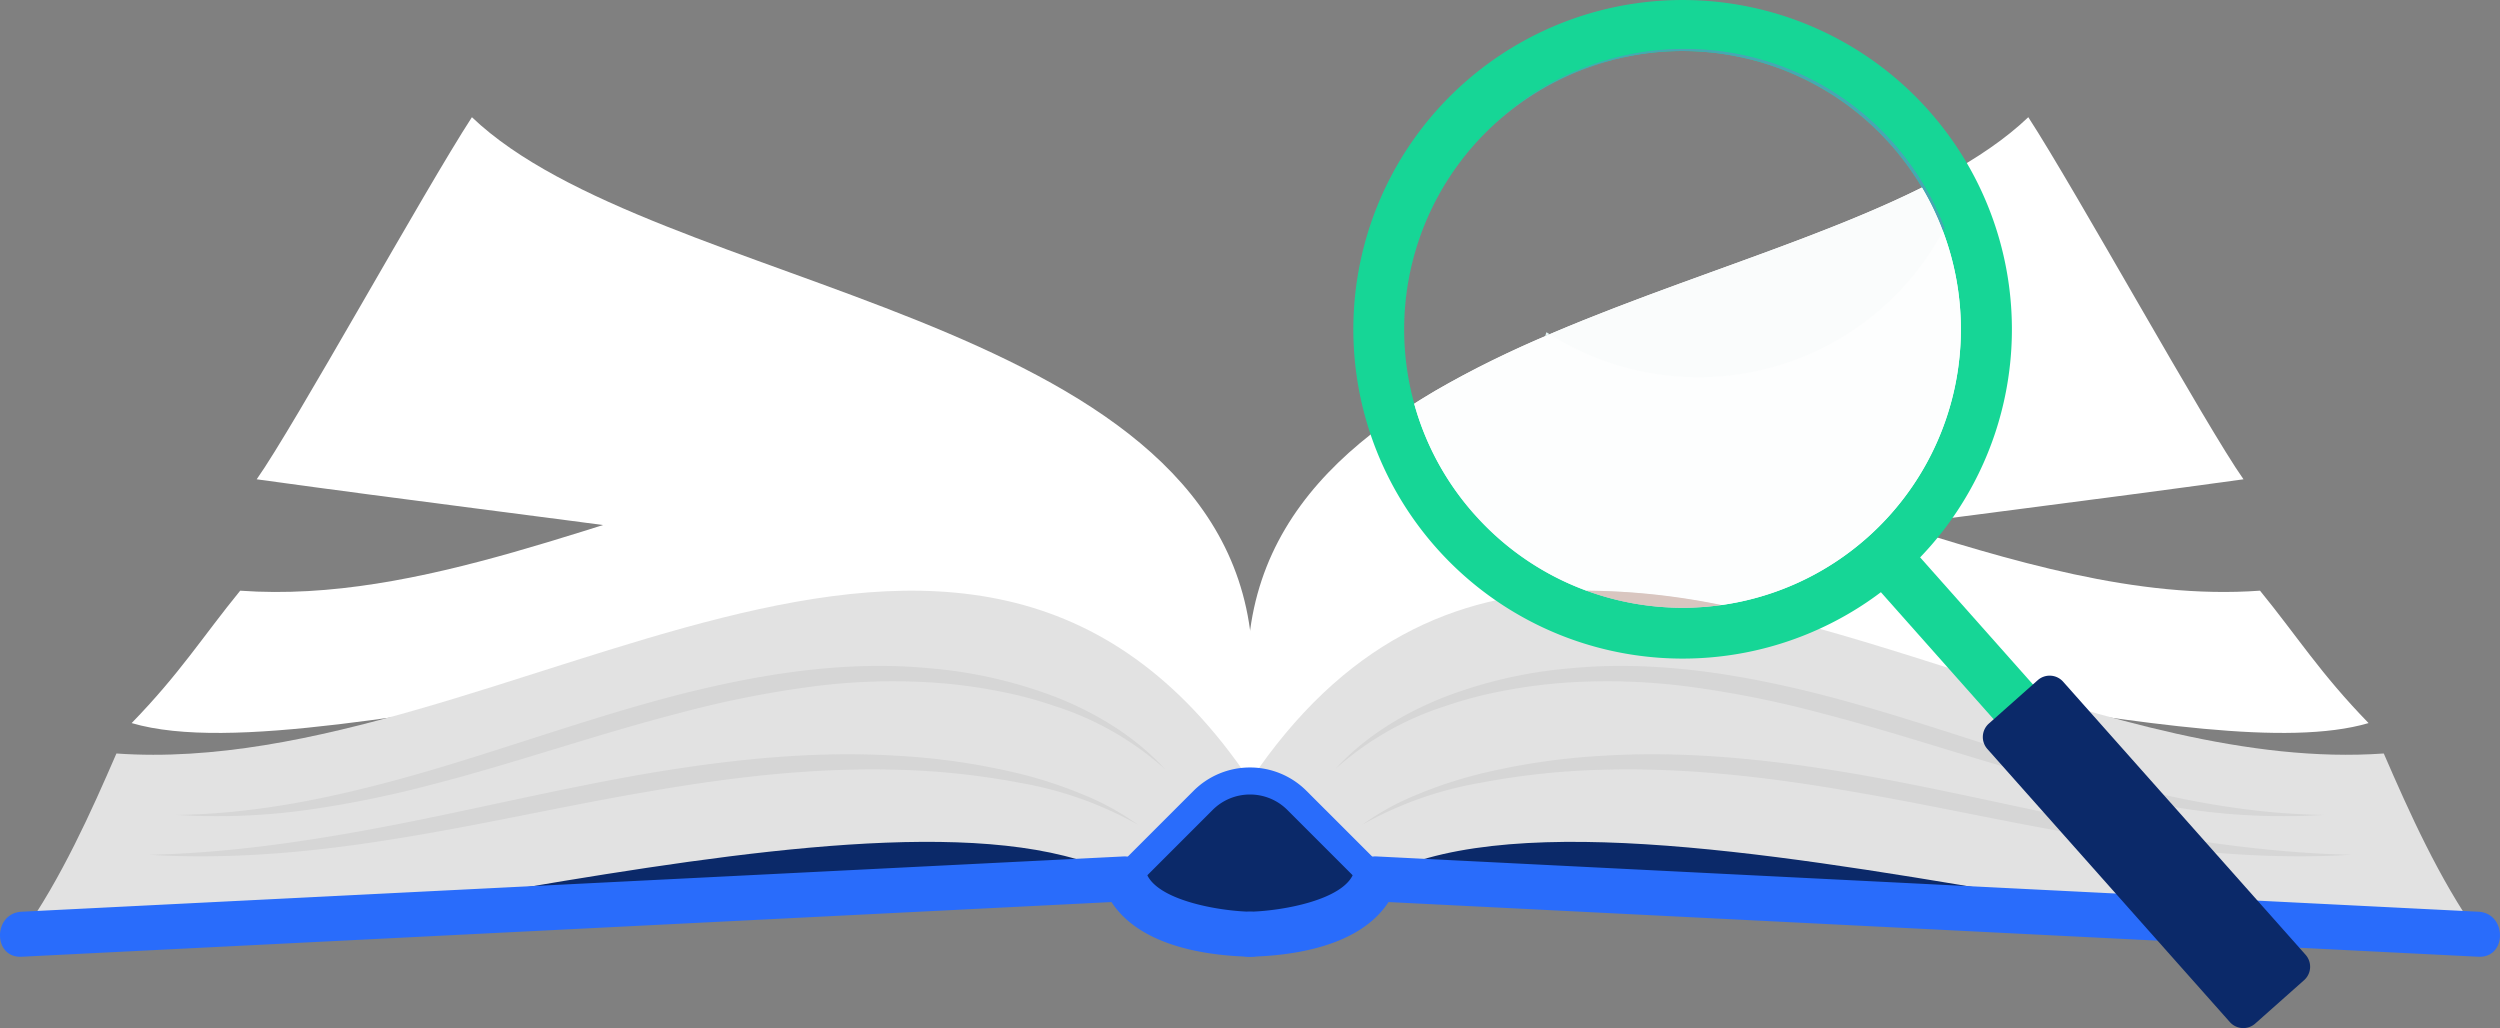 <svg xmlns="http://www.w3.org/2000/svg" width="470.935" height="193.665" viewBox="0 0 470.935 193.665">
  <rect x="0" y="0" width="470.935" height="193.665" fill="#808080" stroke="none"/>
  <g id="Group_23" data-name="Group 23" transform="translate(-14511.065 -5800.121)">
    <g id="g10" transform="translate(14511.065 5800.121)">
      <g id="g12" transform="translate(0 0)">
        <path id="path224" d="M503.912-172.6c-15.386,4.529-43.017-.092-73.208-4.712-42.534-6.508-90.15-13.018-115.776,6.057C298-166.328,293.2-174.43,293-188.712c32.884-49.945,75.53-35.866,120.211-21.789,23.229,7.319,47.008,14.637,70.251,12.959,7.158,8.783,11.327,15.558,20.448,24.939" transform="translate(-57.735 308.81)" fill="#fff"/>
        <path id="path226" d="M480.343-205.039C363.2-188.826,312.126-188.826,293.191-144.009c0-10.128,0-17.2-.149-31.146,6.576-61.616,112.365-65.263,146.76-98.095,8.873,13.641,33.556,58.348,40.541,68.209" transform="translate(-57.724 295.326)" fill="#fff"/>
        <path id="path228" d="M499.15-152.258H310.5v-22.7H499.15v22.7" transform="translate(-52.972 322.076)" fill="#0b2969"/>
        <path id="path230" d="M525.137-138.423c-16.74,4.827-51.727-1.511-89.044-7.85-45.945-7.8-95.421-15.608-118.714-2.573-18.239,5.211-32.7,9.58-23.625-18.443,35.143-52.355,84.2-36.375,134.386-20.393,26.717,8.506,53.754,17.013,79.19,15.213,4.754,10.978,10.421,23.623,17.8,34.046" transform="translate(-58.288 314.407)" fill="#e2e2e2"/>
        <path id="path232" d="M305.767-172.533c5.457-6.008,12.6-10.391,20.159-13.437a86.252,86.252,0,0,1,23.827-5.552c16.368-1.625,32.782,1.116,48.481,5.16,15.744,4.122,30.957,9.651,46.4,14.18,15.434,4.48,31.241,8.069,47.455,8.247a123.251,123.251,0,0,1-24.283-.874,202.79,202.79,0,0,1-23.874-4.822c-15.729-4.049-31-9.441-46.557-13.451a195.31,195.31,0,0,0-23.536-4.81,117.922,117.922,0,0,0-23.879-1,97.082,97.082,0,0,0-11.875,1.471,77.613,77.613,0,0,0-11.587,3,56.872,56.872,0,0,0-20.734,11.887" transform="translate(-54.26 317.439)" fill="#d6d6d6"/>
        <path id="path234" d="M309.773-165.633a49.119,49.119,0,0,1,10.421-5.721,83.08,83.08,0,0,1,11.332-3.766,127.04,127.04,0,0,1,23.62-3.516c15.949-.987,31.905.763,47.538,3.42,15.651,2.724,31.034,6.418,46.5,9.465,15.469,3.006,31.079,5.418,46.913,5.77-15.817.97-31.753-.577-47.382-3.165-15.663-2.534-31.086-6.089-46.608-8.729-15.5-2.7-31.164-4.559-46.847-4.127a141.13,141.13,0,0,0-23.368,2.493,69.167,69.167,0,0,0-22.12,7.875" transform="translate(-53.17 320.999)" fill="#d6d6d6"/>
        <path id="path236" d="M127.558-172.6c37.059,10.912,145.166-31.269,188.984,1.345,16.928,4.931,21.727-3.172,21.927-17.452-49.98-75.91-122.508-3.928-190.464-8.832-7.156,8.783-11.327,15.558-20.446,24.939" transform="translate(-102.76 308.81)" fill="#fff"/>
        <path id="path238" d="M146.076-205.039c117.148,16.214,168.219,16.214,187.153,61.031,0-10.128,0-17.2.149-31.147-6.578-61.614-112.366-65.261-146.76-98.093-8.873,13.641-33.556,58.348-40.543,68.209" transform="translate(-97.721 295.326)" fill="#fff"/>
        <path id="path240" d="M127.558-152.258h188.65v-22.7H127.558v22.7" transform="translate(-102.76 322.076)" fill="#0b2969"/>
        <path id="path242" d="M111.309-138.423c37.347,10.769,165.546-34.046,207.757-10.423,18.239,5.212,32.7,9.58,23.625-18.443-53.851-80.223-140.357,0-213.577-5.18-4.755,10.978-10.422,23.623-17.8,34.046" transform="translate(-107.182 314.407)" fill="#e2e2e2"/>
        <path id="path244" d="M320.444-172.533A56.886,56.886,0,0,0,299.71-184.42a77.633,77.633,0,0,0-11.588-3,97.059,97.059,0,0,0-11.873-1.471,117.948,117.948,0,0,0-23.881,1,195.378,195.378,0,0,0-23.536,4.81c-15.559,4.01-30.828,9.4-46.556,13.451a202.849,202.849,0,0,1-23.874,4.822,123.266,123.266,0,0,1-24.284.874c16.214-.178,32.021-3.767,47.454-8.247,15.447-4.529,30.662-10.058,46.406-14.18,15.7-4.044,32.112-6.785,48.481-5.16a86.24,86.24,0,0,1,23.825,5.552c7.562,3.046,14.7,7.429,20.161,13.437" transform="translate(-100.975 317.439)" fill="#d6d6d6"/>
        <path id="path246" d="M316.439-165.633a69.168,69.168,0,0,0-22.12-7.875A141.172,141.172,0,0,0,270.949-176c-15.681-.433-31.347,1.425-46.846,4.127-15.522,2.639-30.945,6.195-46.608,8.729-15.63,2.588-31.565,4.135-47.383,3.165,15.835-.353,31.447-2.765,46.914-5.77,15.468-3.046,30.85-6.741,46.5-9.465,15.634-2.656,31.59-4.407,47.539-3.42a127.063,127.063,0,0,1,23.62,3.516,83.162,83.162,0,0,1,11.332,3.766,49.119,49.119,0,0,1,10.421,5.721" transform="translate(-102.065 320.999)" fill="#d6d6d6"/>
        <path id="path248" d="M322.027-156.515,307.247-171.3a12.509,12.509,0,0,0-17.688,0l-14.781,14.781,23.625,12.84,23.625-12.84" transform="translate(-62.694 322.076)" fill="#0b2969"/>
        <path id="path250" d="M324.023-157.769,309.242-172.55a15.017,15.017,0,0,0-10.644-4.408,15.021,15.021,0,0,0-10.644,4.408l-14.781,14.781,3.6,3.6,14.779-14.781a9.931,9.931,0,0,1,7.046-2.917,9.924,9.924,0,0,1,7.044,2.917l14.781,14.781,3.6-3.6" transform="translate(-63.131 321.532)" fill="#296cfb"/>
        <path id="path252" d="M525.417-153.37,343.427-162.5q-12.884-.646-25.767-1.294a4.336,4.336,0,0,0-4.09,3.114c-1.852,5.073-13.369,7.156-19.535,7.309-5.448.136-5.469,8.617,0,8.481,9.974-.248,23.764-2.714,27.712-13.536q-2.043,1.557-4.088,3.113,90.994,4.567,181.988,9.131l25.769,1.293c5.455.275,5.44-8.208,0-8.481" transform="translate(-58.567 325.113)" fill="#296cfb"/>
        <path id="path254" d="M112.151-144.889l181.989-9.129q12.884-.646,25.769-1.294-2.046-1.555-4.09-3.113c3.949,10.818,17.756,13.288,27.714,13.536,5.458.136,5.457-8.345,0-8.481-6.167-.153-17.685-2.236-19.535-7.309a4.363,4.363,0,0,0-4.09-3.114q-90.994,4.567-181.99,9.131l-25.768,1.292c-5.431.273-5.464,8.756,0,8.481" transform="translate(-108.065 325.113)" fill="#296cfb"/>
        <path id="path290" d="M405.284-189.342a52.437,52.437,0,0,1-74.027-4.4,52.436,52.436,0,0,1,4.4-74.026,52.438,52.438,0,0,1,74.027,4.4,52.44,52.44,0,0,1-4.4,74.029m11.592-80.412a62.028,62.028,0,0,0-87.566-5.207,62.03,62.03,0,0,0-5.206,87.568,62.028,62.028,0,0,0,87.568,5.206,62.027,62.027,0,0,0,5.2-87.566" transform="translate(-53.527 290.603)" fill="#16d696"/>
        <path id="path292" d="M433.733-148.389l7.392-6.563-50.168-56.512-7.392,6.561,50.168,56.514" transform="translate(-33.088 312.141)" fill="#16d696"/>
        <path id="path294" d="M336.863-240.661l.244-.751c.2.131.4.26.6.387l-.848.365" transform="translate(-45.798 303.99)" fill="#e4f5f4"/>
        <path id="path300" d="M369.32-197.892a129.63,129.63,0,0,0-24.99-2.705h-.448q-2.165-.794-4.266-1.783c16.061-3.932,35.583-6.924,59.175-10.1q-.972.957-2,1.871a52.2,52.2,0,0,1-27.468,12.713" transform="translate(-45.048 311.866)" fill="#fdfefe"/>
        <path id="path302" d="M345.643-190.433A52.257,52.257,0,0,1,328.8-203.06a52.2,52.2,0,0,1-11.332-20.809q1.1-.7,2.219-1.381.934-.567,1.886-1.125A189.329,189.329,0,0,1,342.14-236.59l.848-.365a52.452,52.452,0,0,0,28.033,8.094,52.246,52.246,0,0,0,34.794-13.224,52.112,52.112,0,0,0,11.268-14.287,52.472,52.472,0,0,1-12.265,55.842c-23.592,3.172-43.114,6.164-59.175,10.1" transform="translate(-51.075 299.919)" fill="#fdfefe"/>
        <path id="path304" d="M361.09-199.922a52.629,52.629,0,0,1-18.12-3.216h.448a129.634,129.634,0,0,1,24.99,2.705,52.632,52.632,0,0,1-7.317.511" transform="translate(-44.136 314.407)" fill="#d9c6c0"/>
        <path id="path306" d="M368.429-180.967A52.313,52.313,0,0,1,329.2-198.592a52.436,52.436,0,0,1,4.4-74.026c.063-.058.127-.114.19-.17q-.333.3-.661.607-1.153,1.048-2.229,2.149a52.461,52.461,0,0,0-13.017,50.63,52.2,52.2,0,0,0,11.332,20.809,52.256,52.256,0,0,0,16.838,12.626q2.1.99,4.266,1.783a52.629,52.629,0,0,0,18.121,3.216h-.009" transform="translate(-51.483 295.452)" fill="#47a7b3"/>
        <path id="path308" d="M392.718-267.1a52.143,52.143,0,0,0-18.243-12.391s0-.005,0-.007a52.135,52.135,0,0,1,18.246,12.386l-.005.012m-19.895-13.027a52.669,52.669,0,0,0-6.873-1.986l0-.005a52.439,52.439,0,0,1,6.875,1.986v.005" transform="translate(-37.882 292.913)" fill="#86d158"/>
        <path id="path310" d="M373-279.913c-.548-.222-1.1-.433-1.652-.636v-.005c.555.2,1.1.412,1.654.634,0,0,0,0,0,.007" transform="translate(-36.411 293.338)" fill="#3da770"/>
        <path id="path312" d="M368.832-281.856a52.777,52.777,0,0,0-11.159-1.194q-1.155,0-2.312.051,1.163-.051,2.327-.051a52.848,52.848,0,0,1,11.142,1.189l0,.005" transform="translate(-40.764 292.659)" fill="#7dd2b6"/>
        <path id="path314" d="M394.214-260.8a52.75,52.75,0,0,0-5.916-8.094q-.644-.723-1.306-1.416l.005-.012q.669.7,1.316,1.428a52.839,52.839,0,0,1,5.913,8.087l-.012.007" transform="translate(-32.155 296.123)" fill="#60c8ab"/>
        <path id="path316" d="M396.619-254.611a52.074,52.074,0,0,0-3.95-8.221l.012-.007a52.184,52.184,0,0,1,3.949,8.211l-.01.017" transform="translate(-30.61 298.159)" fill="#fdfefe"/>
        <path id="path318" d="M413.691-249.044a52.185,52.185,0,0,0-3.949-8.211,52.841,52.841,0,0,0-5.913-8.087q-.649-.728-1.316-1.428a52.135,52.135,0,0,0-18.246-12.386c-.55-.222-1.1-.433-1.654-.634a52.431,52.431,0,0,0-6.875-1.986,52.849,52.849,0,0,0-11.142-1.189q-1.163,0-2.327.051a52.213,52.213,0,0,0-32.292,13l.251-.224a52.246,52.246,0,0,1,34.794-13.224,52.307,52.307,0,0,1,39.233,17.625,52.149,52.149,0,0,1,9.733,16.129c-.1.187-.2.373-.3.56" transform="translate(-47.672 292.575)" fill="#47a7b3"/>
        <path id="path336" d="M365.563-227.1A52.453,52.453,0,0,1,337.53-235.2c3.235-1.382,6.527-2.721,9.846-4.022,5.2-2.037,10.467-3.991,15.715-5.906l1.6-.583c7.858-2.86,15.654-5.647,23.06-8.518q3.445-1.333,6.766-2.7c4.614-1.9,9.024-3.854,13.152-5.91a52.075,52.075,0,0,1,3.95,8.221,52.111,52.111,0,0,1-11.268,14.287A52.246,52.246,0,0,1,365.563-227.1" transform="translate(-45.616 298.161)" fill="#fafcfc"/>
        <path id="path338" d="M329.457-269.4q.328-.305.661-.607a52.213,52.213,0,0,1,32.292-13,52.39,52.39,0,0,0-14.818,2.824,52.3,52.3,0,0,0-17.649,10.35c-.144.127-.288.258-.431.387-.02.017-.037.032-.056.051" transform="translate(-47.813 292.67)" fill="#5eb8be"/>
        <path id="path340" d="M452.986-125.021l9.2-8.167a3.392,3.392,0,0,0,.285-4.788L416.8-189.414a3.39,3.39,0,0,0-4.788-.285l-9.2,8.166a3.394,3.394,0,0,0-.285,4.79L448.2-125.306a3.392,3.392,0,0,0,4.788.285" transform="translate(-28.159 317.831)" fill="#0b2969"/>
      </g>
    </g>
  </g>
</svg>
